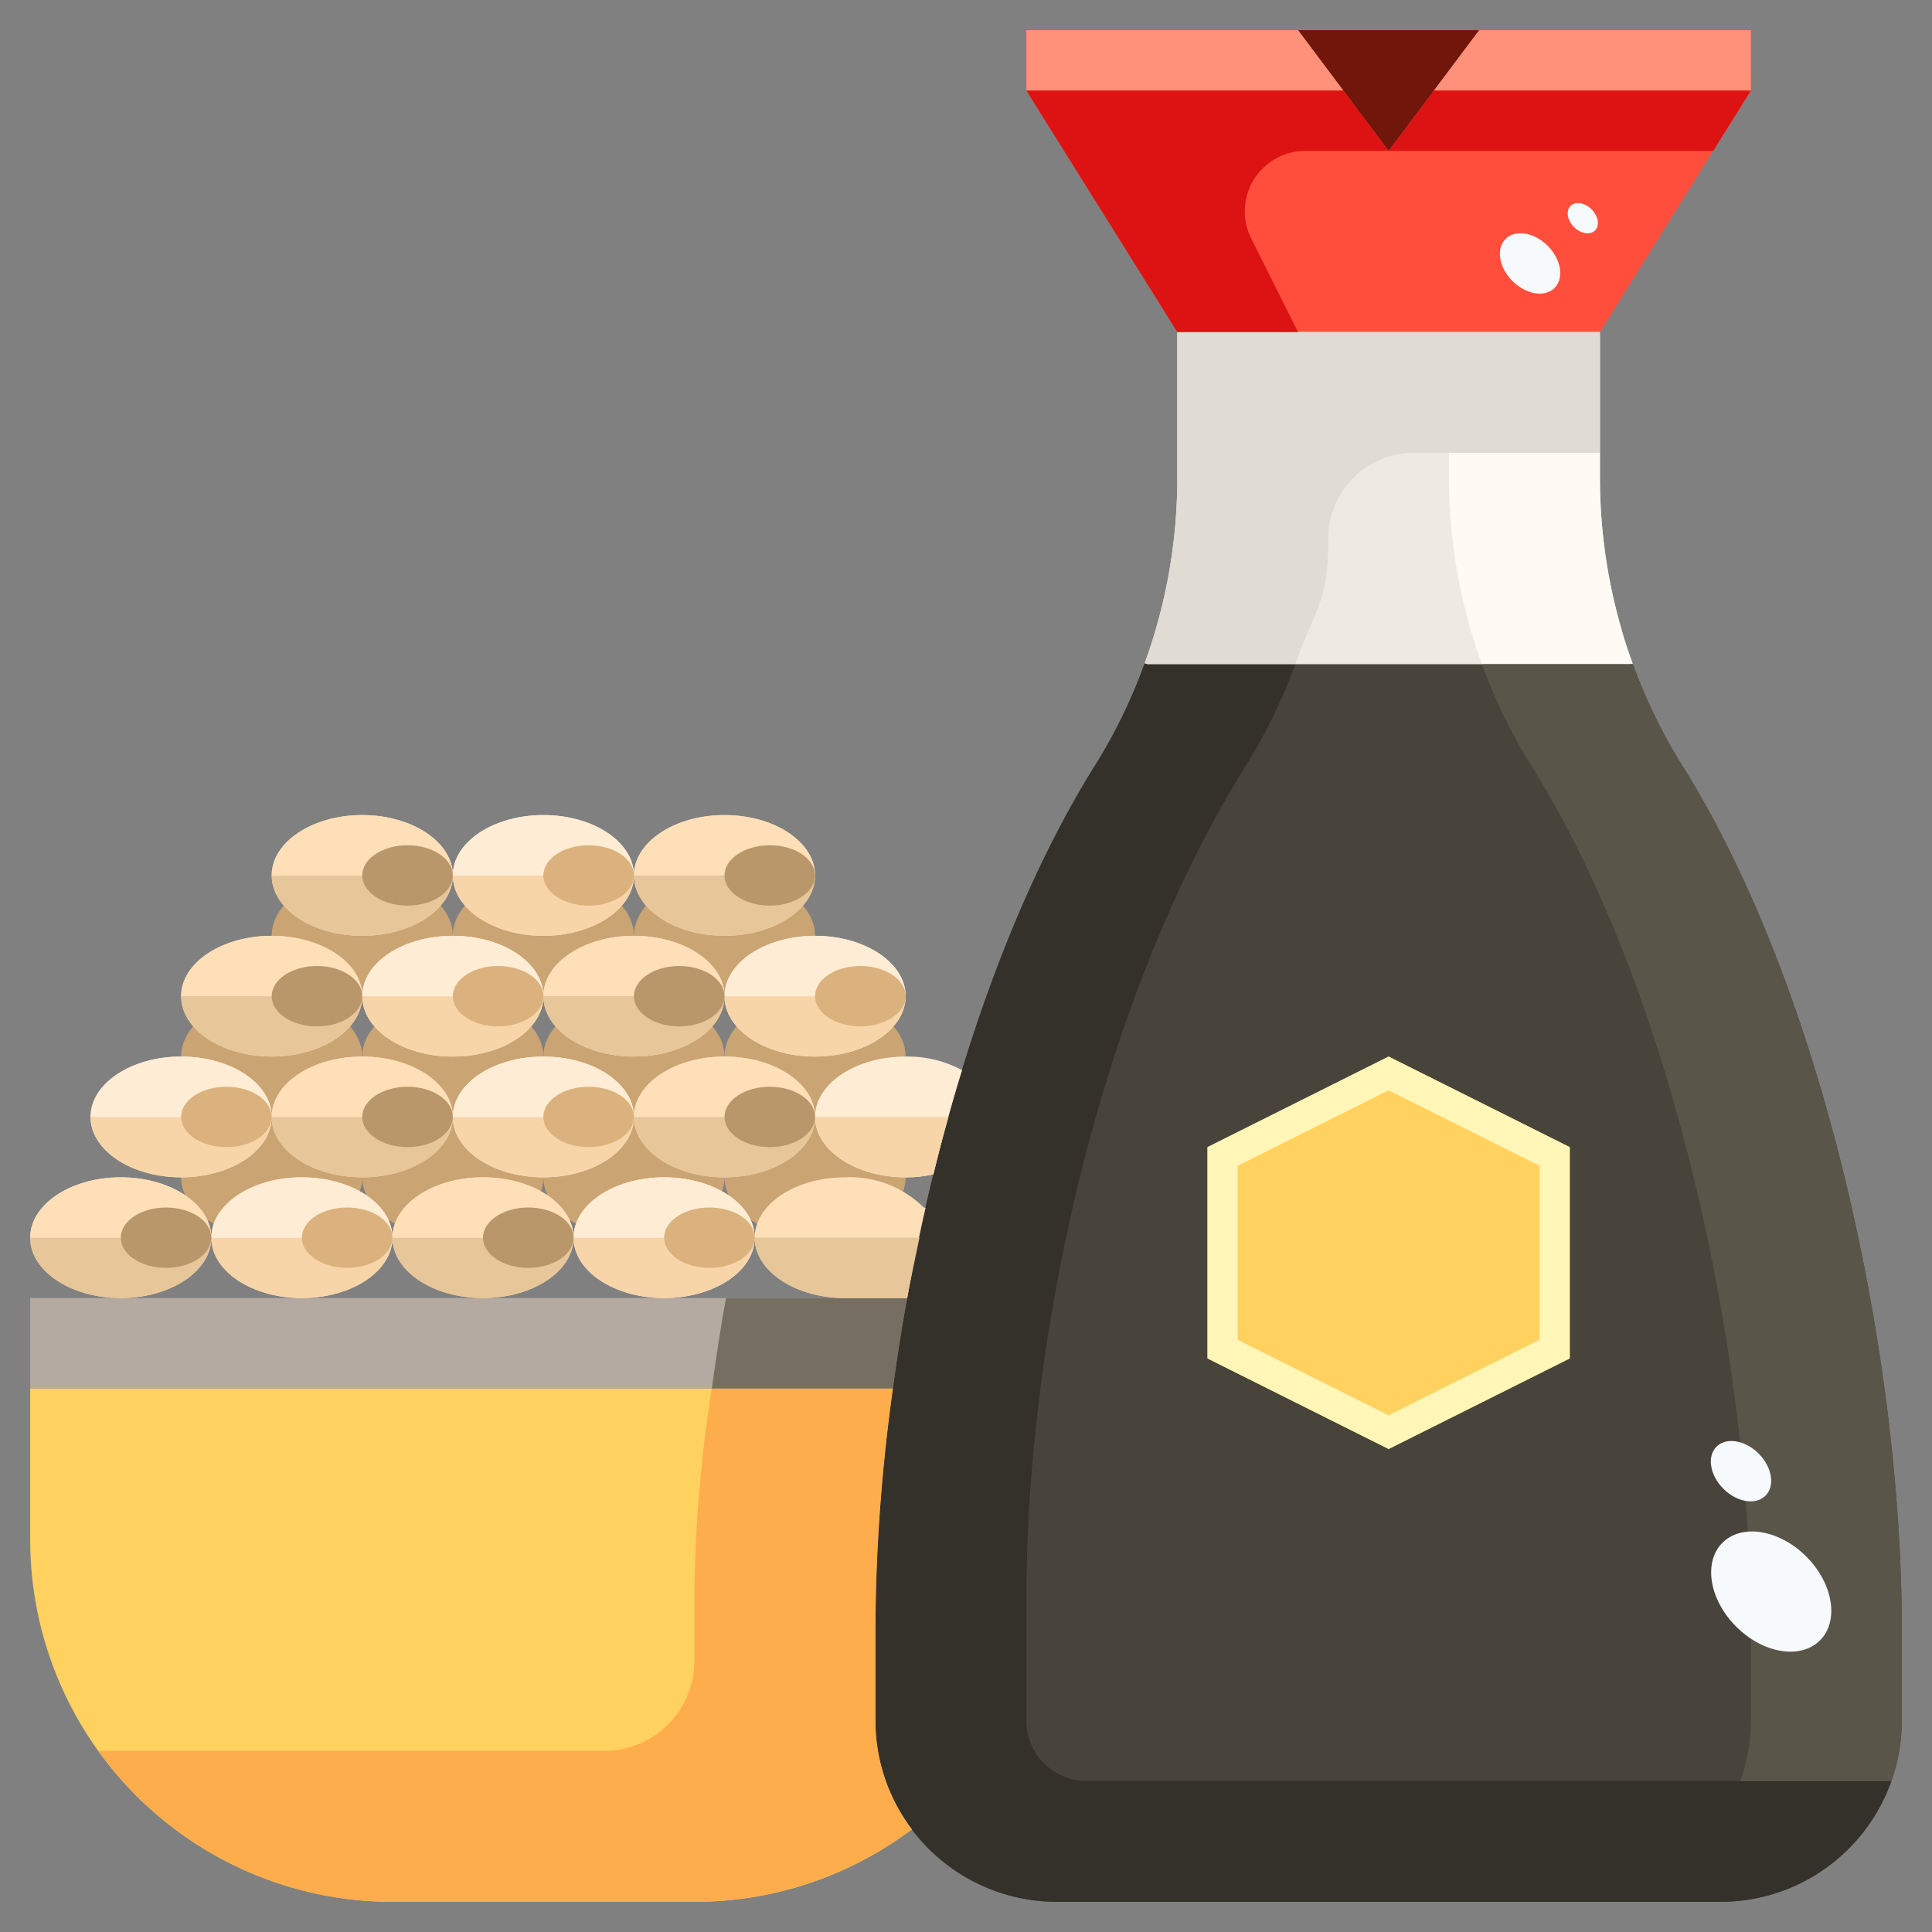 <svg height="512" viewBox="0 0 64 64" width="512" xmlns="http://www.w3.org/2000/svg"><rect x="0" y="0" width="64" height="64" fill="#808080" stroke="none"/><g id="_09-soy_souce" data-name="09-soy souce"><path d="m30 43 .05.01c-.18 1-.34 2-.47 2.99h-28.58v-3z" fill="#b4aaa1"/><path d="m30.21 60.6-.21.15a11.93 11.93 0 0 1 -7 2.25h-10a12 12 0 0 1 -12-12v-5h28.58a58.627 58.627 0 0 0 -.58 8v3a5.934 5.934 0 0 0 1.21 3.6z" fill="#ffd15f"/><path d="m55.74 25.38a17.618 17.618 0 0 1 -1.66-3.41l-.08.03h-16l-.08-.03a17.618 17.618 0 0 1 -1.66 3.41c-4.74 7.59-7.26 19.66-7.26 28.62v3a6 6 0 0 0 6 6h22a6 6 0 0 0 6-6v-3c0-8.96-2.52-21.03-7.26-28.62z" fill="#48443b"/><path d="m52 38v7l-6 3-6-3v-7l6-3z" fill="#ffd15f"/><path d="m58 1v2l-5 8h-14l-5-8v-2h9l3 4 3-4z" fill="#ff4f3c"/><path d="m54.08 21.97-.08.03h-16l-.08-.03a17.985 17.985 0 0 0 1.08-6.13v-4.84h14v4.84a18.01 18.01 0 0 0 .7 4.96c.11.4.24.79.38 1.17z" fill="#eeeae3"/><path d="m49 1-3 4-3-4z" fill="#71160a"/><path d="m43 1h-9v2h10.5z" fill="#ff9079"/><path d="m49 1-1.5 2h10.5v-2z" fill="#ff9079"/><path d="m40 38v7l6 3 6-3v-7l-6-3zm11 6.382-5 2.5-5-2.5v-5.764l5-2.5 5 2.5z" fill="#fff6b7"/><path d="m36 59a2 2 0 0 1 -2-2v-4c0-8.96 2.52-20.03 7.26-27.62a17.6 17.6 0 0 0 1.647-3.38h-4.907l-.08-.03a17.618 17.618 0 0 1 -1.66 3.41c-4.74 7.59-7.26 19.66-7.26 28.62v3a6.024 6.024 0 0 0 6 6h22a6 6 0 0 0 5.65-4z" fill="#34312a"/><path d="m44 11h-5v4.84a17.985 17.985 0 0 1 -1.08 6.13l.08.03h4.907c.719-1.989 1.093-2.05 1.093-4.16a2.839 2.839 0 0 1 2.84-2.84h6.16v-4z" fill="#e0dbd3"/><path d="m54.08 21.97c-.14-.38-.27-.77-.38-1.17a18.01 18.01 0 0 1 -.7-4.96v-.84h-5v.84a18.01 18.01 0 0 0 .7 4.96c.11.4.24.79.38 1.17l.013.03h5z" fill="#fffbf4"/><path d="m55.74 25.38a17.6 17.6 0 0 1 -1.647-3.38h-5a17.6 17.6 0 0 0 1.647 3.38c4.74 7.59 7.26 19.66 7.26 28.62v3a5.951 5.951 0 0 1 -.35 2h5a5.951 5.951 0 0 0 .35-2v-3c0-8.96-2.52-21.03-7.26-28.62z" fill="#5a5549"/><path d="m43.236 5h2.764l-1.5-2h-10.5l5 8h4l-1.553-3.106a2 2 0 0 1 1.789-2.894z" fill="#dd1212"/><path d="m58 3h-10.5l-1.5 2h10.75z" fill="#dd1212"/><path d="m29.58 46c.13-.99.29-1.99.47-2.99l-.05-.01h-5.951c-.182 1.006-.334 2.006-.469 3z" fill="#766f61"/><path d="m29.084 58a5.989 5.989 0 0 1 -.084-1v-3a58.627 58.627 0 0 1 .58-8h-6a46.642 46.642 0 0 0 -.58 7v2.011a2.977 2.977 0 0 1 -2.97 2.989h-16.765a11.972 11.972 0 0 0 9.735 5h10a12.011 12.011 0 0 0 3.536-.535 11.891 11.891 0 0 0 3.464-1.715l.21-.15a5.941 5.941 0 0 1 -1.126-2.6z" fill="#fead4d"/><g fill="#caa473"><ellipse cx="24" cy="31" rx="3" ry="2"/><ellipse cx="18" cy="31" rx="3" ry="2"/><ellipse cx="12" cy="31" rx="3" ry="2"/><ellipse cx="27" cy="35" rx="3" ry="2"/><ellipse cx="21" cy="35" rx="3" ry="2"/><ellipse cx="15" cy="35" rx="3" ry="2"/><ellipse cx="9" cy="35" rx="3" ry="2"/><ellipse cx="27" cy="39" rx="3" ry="2"/><ellipse cx="21" cy="39" rx="3" ry="2"/><ellipse cx="15" cy="39" rx="3" ry="2"/><ellipse cx="9" cy="39" rx="3" ry="2"/></g><path d="m31.87 35.45c-.35 1.13-.67 2.29-.95 3.45a3.932 3.932 0 0 1 -.92.1c-1.66 0-3-.9-3-2s1.34-2 3-2a3.8 3.8 0 0 1 1.87.45z" fill="#ffecd4"/><path d="m28 43c-1.66 0-3-.9-3-2s1.34-2 3-2a3.471 3.471 0 0 1 2.6 1l.06.01c-.23 1-.43 2-.61 3l-.05-.01z" fill="#ffdfb8"/><path d="m30 39a3.932 3.932 0 0 0 .92-.1c.153-.635.321-1.27.5-1.9h-4.42c0 1.1 1.34 2 3 2z" fill="#f7d5a9"/><path d="m28 43h2l.05.01c.121-.67.267-1.34.409-2.01h-5.459c0 1.1 1.34 2 3 2z" fill="#e7c699"/><ellipse cx="24" cy="29" fill="#ffdfb8" rx="3" ry="2"/><ellipse cx="18" cy="29" fill="#ffecd4" rx="3" ry="2"/><ellipse cx="12" cy="29" fill="#ffdfb8" rx="3" ry="2"/><path d="m12 31c1.66 0 3-.9 3-2h-6c0 1.1 1.34 2 3 2z" fill="#e7c699"/><path d="m12 27c-1.66 0-3 .9-3 2h6c0-1.1-1.34-2-3-2z" fill="#ffdfb8"/><path d="m24 31c1.66 0 3-.9 3-2h-6c0 1.1 1.34 2 3 2z" fill="#e7c699"/><path d="m24 27c-1.66 0-3 .9-3 2h6c0-1.1-1.34-2-3-2z" fill="#ffdfb8"/><path d="m18 31c1.66 0 3-.9 3-2h-6c0 1.1 1.34 2 3 2z" fill="#f7d5a9"/><path d="m18 27c-1.66 0-3 .9-3 2h6c0-1.1-1.34-2-3-2z" fill="#ffecd4"/><ellipse cx="13.5" cy="29" fill="#b9976a" rx="1.5" ry="1"/><ellipse cx="25.5" cy="29" fill="#b9976a" rx="1.5" ry="1"/><ellipse cx="19.5" cy="29" fill="#dbb27d" rx="1.5" ry="1"/><ellipse cx="24" cy="37" fill="#ffdfb8" rx="3" ry="2"/><ellipse cx="18" cy="37" fill="#ffecd4" rx="3" ry="2"/><ellipse cx="12" cy="37" fill="#ffdfb8" rx="3" ry="2"/><ellipse cx="6" cy="37" fill="#ffecd4" rx="3" ry="2"/><path d="m12 39c1.66 0 3-.9 3-2h-6c0 1.1 1.34 2 3 2z" fill="#e7c699"/><path d="m12 35c-1.66 0-3 .9-3 2h6c0-1.1-1.34-2-3-2z" fill="#ffdfb8"/><path d="m24 39c1.66 0 3-.9 3-2h-6c0 1.1 1.34 2 3 2z" fill="#e7c699"/><path d="m24 35c-1.66 0-3 .9-3 2h6c0-1.1-1.34-2-3-2z" fill="#ffdfb8"/><path d="m18 39c1.66 0 3-.9 3-2h-6c0 1.1 1.34 2 3 2z" fill="#f7d5a9"/><path d="m18 35c-1.66 0-3 .9-3 2h6c0-1.1-1.34-2-3-2z" fill="#ffecd4"/><path d="m6 39c1.66 0 3-.9 3-2h-6c0 1.1 1.34 2 3 2z" fill="#f7d5a9"/><path d="m6 35c-1.66 0-3 .9-3 2h6c0-1.1-1.34-2-3-2z" fill="#ffecd4"/><ellipse cx="25.5" cy="37" fill="#b9976a" rx="1.5" ry="1"/><ellipse cx="13.5" cy="37" fill="#b9976a" rx="1.5" ry="1"/><ellipse cx="7.5" cy="37" fill="#dbb27d" rx="1.5" ry="1"/><ellipse cx="19.5" cy="37" fill="#dbb27d" rx="1.5" ry="1"/><ellipse cx="22" cy="41" fill="#ffecd4" rx="3" ry="2"/><ellipse cx="16" cy="41" fill="#ffdfb8" rx="3" ry="2"/><ellipse cx="10" cy="41" fill="#ffecd4" rx="3" ry="2"/><ellipse cx="4" cy="41" fill="#ffdfb8" rx="3" ry="2"/><path d="m4 43c1.66 0 3-.9 3-2h-6c0 1.1 1.34 2 3 2z" fill="#e7c699"/><path d="m4 39c-1.66 0-3 .9-3 2h6c0-1.1-1.34-2-3-2z" fill="#ffdfb8"/><path d="m16 43c1.66 0 3-.9 3-2h-6c0 1.1 1.34 2 3 2z" fill="#e7c699"/><path d="m16 39c-1.66 0-3 .9-3 2h6c0-1.1-1.34-2-3-2z" fill="#ffdfb8"/><path d="m10 43c1.66 0 3-.9 3-2h-6c0 1.1 1.34 2 3 2z" fill="#f7d5a9"/><path d="m10 39c-1.66 0-3 .9-3 2h6c0-1.1-1.34-2-3-2z" fill="#ffecd4"/><path d="m22 43c1.66 0 3-.9 3-2h-6c0 1.1 1.34 2 3 2z" fill="#f7d5a9"/><path d="m22 39c-1.66 0-3 .9-3 2h6c0-1.1-1.34-2-3-2z" fill="#ffecd4"/><ellipse cx="17.5" cy="41" fill="#b9976a" rx="1.5" ry="1"/><ellipse cx="5.5" cy="41" fill="#b9976a" rx="1.5" ry="1"/><ellipse cx="23.5" cy="41" fill="#dbb27d" rx="1.5" ry="1"/><ellipse cx="11.5" cy="41" fill="#dbb27d" rx="1.5" ry="1"/><ellipse cx="27" cy="33" fill="#ffecd4" rx="3" ry="2"/><ellipse cx="21" cy="33" fill="#ffdfb8" rx="3" ry="2"/><ellipse cx="15" cy="33" fill="#ffecd4" rx="3" ry="2"/><ellipse cx="9" cy="33" fill="#ffdfb8" rx="3" ry="2"/><path d="m9 35c1.66 0 3-.9 3-2h-6c0 1.1 1.34 2 3 2z" fill="#e7c699"/><path d="m9 31c-1.66 0-3 .9-3 2h6c0-1.1-1.34-2-3-2z" fill="#ffdfb8"/><path d="m21 35c1.66 0 3-.9 3-2h-6c0 1.1 1.34 2 3 2z" fill="#e7c699"/><path d="m21 31c-1.66 0-3 .9-3 2h6c0-1.1-1.34-2-3-2z" fill="#ffdfb8"/><path d="m15 35c1.66 0 3-.9 3-2h-6c0 1.1 1.34 2 3 2z" fill="#f7d5a9"/><path d="m15 31c-1.66 0-3 .9-3 2h6c0-1.1-1.34-2-3-2z" fill="#ffecd4"/><path d="m27 35c1.66 0 3-.9 3-2h-6c0 1.1 1.34 2 3 2z" fill="#f7d5a9"/><path d="m27 31c-1.66 0-3 .9-3 2h6c0-1.1-1.34-2-3-2z" fill="#ffecd4"/><ellipse cx="10.5" cy="33" fill="#b9976a" rx="1.5" ry="1"/><ellipse cx="22.5" cy="33" fill="#b9976a" rx="1.5" ry="1"/><ellipse cx="16.5" cy="33" fill="#dbb27d" rx="1.5" ry="1"/><ellipse cx="28.5" cy="33" fill="#dbb27d" rx="1.5" ry="1"/><ellipse cx="58.684" cy="52.695" fill="#f7fafd" rx="1.642" ry="2.286" transform="matrix(.707 -.707 .707 .707 -20.071 56.957)"/><ellipse cx="57.682" cy="48.708" fill="#f7fafd" rx=".825" ry="1.148" transform="matrix(.707 -.707 .707 .707 -17.545 55.079)"/><ellipse cx="50.682" cy="8.708" fill="#f7fafd" rx=".825" ry="1.148" transform="matrix(.707 -.707 .707 .707 8.697 38.402)"/><ellipse cx="52.427" cy="7.208" fill="#f7fafd" rx=".413" ry=".574" transform="matrix(.707 -.707 .707 .707 10.27 39.198)"/></g></svg>